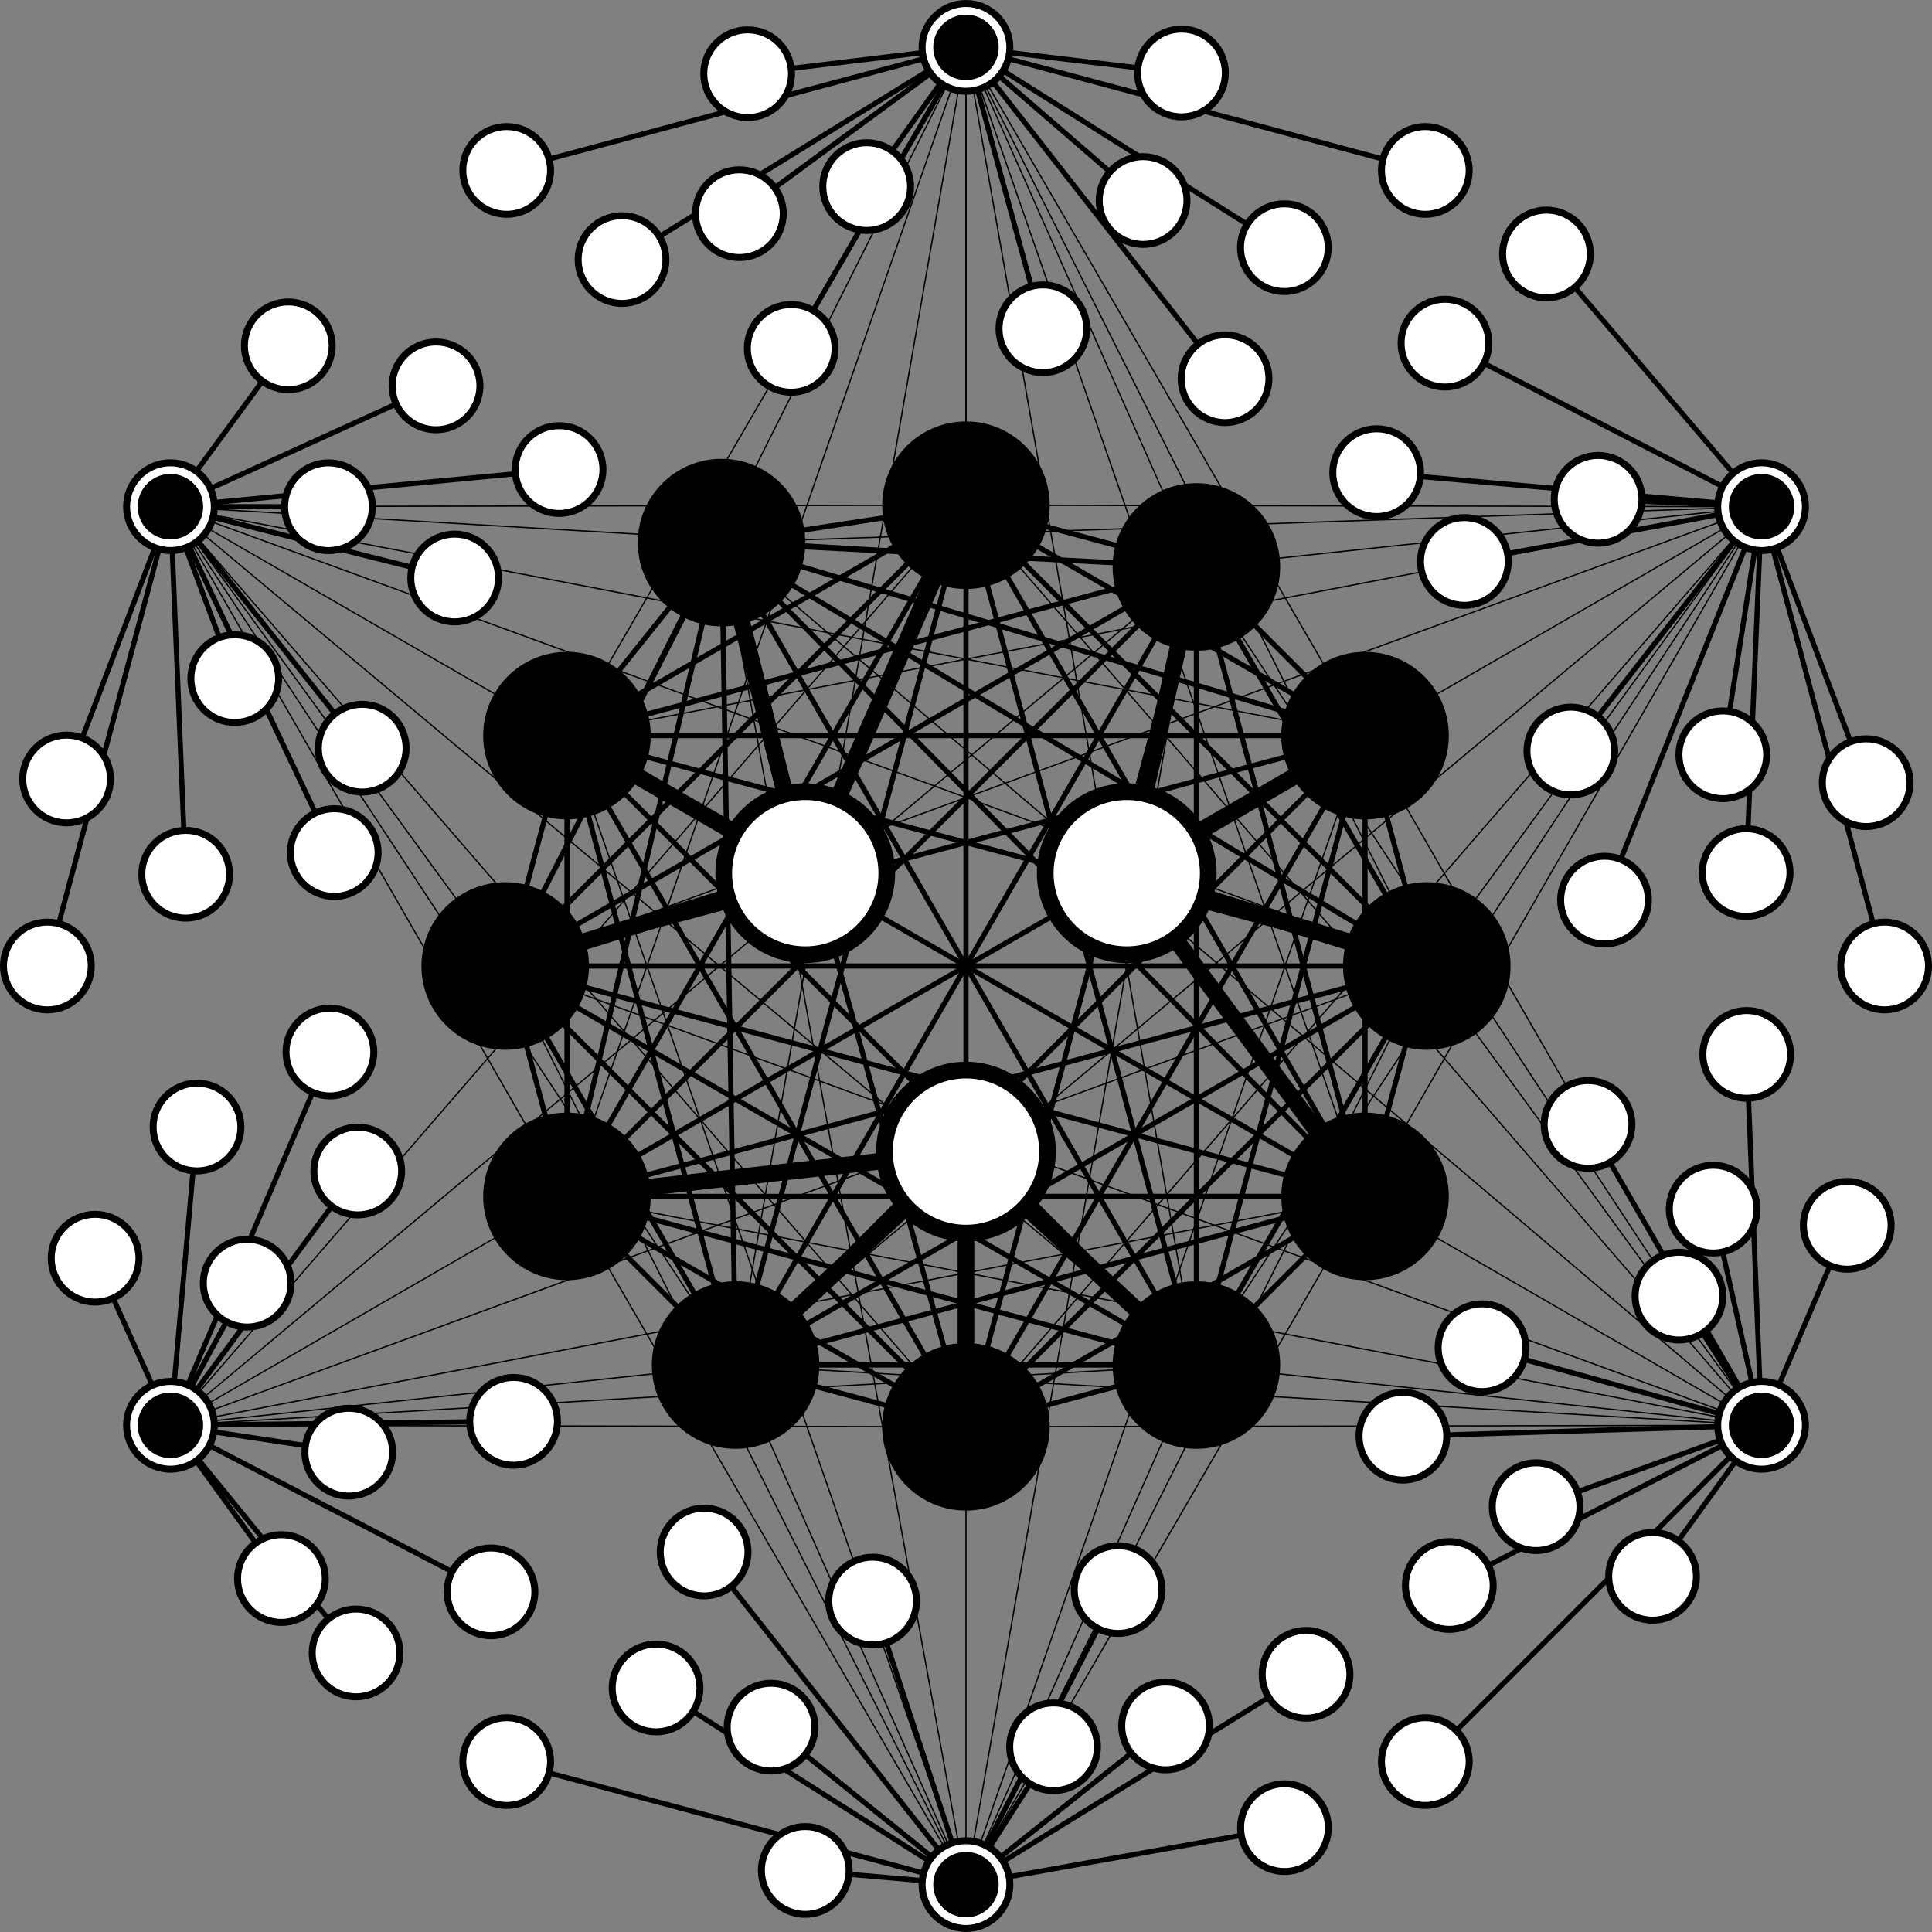 <?xml version="1.0" encoding="UTF-8" standalone="no"?>
<!-- Created with Inkscape (http://www.inkscape.org/) -->

<svg
   xmlns:dc="http://purl.org/dc/elements/1.1/"
   xmlns:cc="http://creativecommons.org/ns#"
   xmlns:rdf="http://www.w3.org/1999/02/22-rdf-syntax-ns#"
   xmlns:svg="http://www.w3.org/2000/svg"
   xmlns="http://www.w3.org/2000/svg"
   xmlns:xlink="http://www.w3.org/1999/xlink"
   xmlns:sodipodi="http://sodipodi.sourceforge.net/DTD/sodipodi-0.dtd"
   xmlns:inkscape="http://www.inkscape.org/namespaces/inkscape"
   width="150.435mm"
   height="150.435mm"
   viewBox="0 0 150.435 150.435"
   version="1.1"
   id="svg8"
   inkscape:version="0.92.5 (2060ec1f9f, 2020-04-08)"
   sodipodi:docname="logo.svg">
  <rect x="0" y="0" width="150.435" height="150.435" fill="#808080" stroke="none"/>
  <defs
     id="defs2" />
  <sodipodi:namedview
     id="base"
     pagecolor="#ffffff"
     bordercolor="#666666"
     borderopacity="1.0"
     inkscape:pageopacity="0.0"
     inkscape:pageshadow="2"
     inkscape:zoom="0.98994949"
     inkscape:cx="182.76206"
     inkscape:cy="291.29217"
     inkscape:document-units="mm"
     inkscape:current-layer="layer7"
     showgrid="false"
     showguides="false"
     inkscape:guide-bbox="true"
     inkscape:window-width="1920"
     inkscape:window-height="1043"
     inkscape:window-x="0"
     inkscape:window-y="0"
     inkscape:window-maximized="1"
     inkscape:snap-intersection-paths="true"
     inkscape:snap-object-midpoints="true"
     inkscape:snap-center="true"
     inkscape:snap-grids="false"
     inkscape:snap-smooth-nodes="false"
     inkscape:object-paths="true"
     inkscape:object-nodes="false"
     fit-margin-top="0"
     fit-margin-left="0"
     fit-margin-right="0"
     fit-margin-bottom="0"
     inkscape:snap-bbox="false"
     inkscape:bbox-nodes="true"
     inkscape:snap-global="true">
    <sodipodi:guide
       position="75.217,75.217"
       orientation="1,0"
       id="guide3713"
       inkscape:locked="false"
       inkscape:label=""
       inkscape:color="rgb(0,0,255)" />
    <sodipodi:guide
       position="75.217,75.217"
       orientation="-0.866,0.5"
       id="guide3715"
       inkscape:locked="false"
       inkscape:label=""
       inkscape:color="rgb(0,195,255)" />
    <sodipodi:guide
       position="75.217,75.217"
       orientation="-0.866,-0.5"
       id="guide3717"
       inkscape:locked="false"
       inkscape:label=""
       inkscape:color="rgb(0,195,255)" />
    <sodipodi:guide
       position="75.217,75.217"
       orientation="-0.5,0.866"
       id="guide3719"
       inkscape:locked="false"
       inkscape:label=""
       inkscape:color="rgb(0,0,255)" />
    <sodipodi:guide
       position="75.217,75.217"
       orientation="0.5,0.866"
       id="guide3721"
       inkscape:locked="false"
       inkscape:label=""
       inkscape:color="rgb(0,0,255)" />
    <sodipodi:guide
       position="75.217,75.217"
       orientation="0,1"
       id="guide3723"
       inkscape:locked="false"
       inkscape:label=""
       inkscape:color="rgb(0,195,255)" />
  </sodipodi:namedview>
  <g
     inkscape:groupmode="layer"
     id="layer4"
     inkscape:label="_guides"
     style="display:none"
     transform="translate(-56.696,-0.598)"
     sodipodi:insensitive="true">
    <circle
       id="circle4534"
       cx="131.914"
       cy="75.815"
       r="35.879"
       style="display:inline;fill:none;stroke:#000000;stroke-width:0.638;stroke-miterlimit:4;stroke-dasharray:none" />
    <circle
       style="display:inline;fill:none;stroke:#000000;stroke-width:0.193;stroke-miterlimit:4;stroke-dasharray:none"
       r="71.529"
       cy="75.815"
       cx="131.914"
       id="circle4532" />
    <circle
       id="circle4638"
       cx="131.914"
       cy="75.815"
       r="61.179"
       style="display:inline;fill:none;stroke:#000000;stroke-width:0.165;stroke-miterlimit:4;stroke-dasharray:none" />
    <circle
       style="display:inline;fill:none;stroke:#000000;stroke-width:0.135;stroke-miterlimit:4;stroke-dasharray:none"
       r="49.98"
       cy="75.815"
       cx="131.914"
       id="circle4640" />
  </g>
  <g
     inkscape:groupmode="layer"
     id="layer5"
     inkscape:label="auth.lines"
     transform="translate(-56.696,-0.598)"
     style="display:inline"
     sodipodi:insensitive="true">
    <path
       style="fill:none;stroke:#000000;stroke-width:1.3;stroke-linecap:butt;stroke-linejoin:miter;stroke-miterlimit:4;stroke-dasharray:none;stroke-opacity:1"
       d="M 131.911,111.694 V 90.268"
       id="path4825"
       inkscape:connector-curvature="0" />
    <path
       style="fill:none;stroke:#000000;stroke-width:1.3;stroke-linecap:butt;stroke-linejoin:miter;stroke-miterlimit:4;stroke-dasharray:none;stroke-opacity:1"
       d="M 149.853,106.888 131.911,90.268"
       id="path4827"
       inkscape:connector-curvature="0" />
    <path
       style="fill:none;stroke:#000000;stroke-width:1.3;stroke-linecap:butt;stroke-linejoin:miter;stroke-miterlimit:4;stroke-dasharray:none;stroke-opacity:1"
       d="M 113.974,106.888 131.911,90.268"
       id="path4829"
       inkscape:connector-curvature="0" />
    <path
       style="fill:none;stroke:#000000;stroke-width:1.3;stroke-linecap:butt;stroke-linejoin:miter;stroke-miterlimit:4;stroke-dasharray:none;stroke-opacity:1"
       d="M 162.986,93.755 144.43,68.589"
       id="path4831"
       inkscape:connector-curvature="0" />
    <path
       style="fill:none;stroke:#000000;stroke-width:1.3;stroke-linecap:butt;stroke-linejoin:miter;stroke-miterlimit:4;stroke-dasharray:none;stroke-opacity:1"
       d="M 167.793,75.815 144.43,68.589"
       id="path4833"
       inkscape:connector-curvature="0" />
    <path
       style="fill:none;stroke:#000000;stroke-width:1.3;stroke-linecap:butt;stroke-linejoin:miter;stroke-miterlimit:4;stroke-dasharray:none;stroke-opacity:1"
       d="M 162.986,57.876 144.43,68.589"
       id="path4835"
       inkscape:connector-curvature="0" />
    <path
       style="fill:none;stroke:#000000;stroke-width:1.3;stroke-linecap:butt;stroke-linejoin:miter;stroke-miterlimit:4;stroke-dasharray:none;stroke-opacity:1"
       d="m 144.43,68.589 5.424,-23.846"
       id="path4837"
       inkscape:connector-curvature="0" />
    <path
       style="fill:none;stroke:#000000;stroke-width:1.3;stroke-linecap:butt;stroke-linejoin:miter;stroke-miterlimit:4;stroke-dasharray:none;stroke-opacity:1"
       d="M 119.398,68.589 131.911,39.936"
       id="path4839"
       inkscape:connector-curvature="0" />
    <path
       style="fill:none;stroke:#000000;stroke-width:1.3;stroke-linecap:butt;stroke-linejoin:miter;stroke-miterlimit:4;stroke-dasharray:none;stroke-opacity:1"
       d="M 119.398,68.589 112.879,42.847"
       id="path4841"
       inkscape:connector-curvature="0" />
    <path
       style="fill:none;stroke:#000000;stroke-width:1.3;stroke-linecap:butt;stroke-linejoin:miter;stroke-miterlimit:4;stroke-dasharray:none;stroke-opacity:1"
       d="M 119.398,68.589 100.841,57.876"
       id="path4843"
       inkscape:connector-curvature="0" />
    <path
       style="fill:none;stroke:#000000;stroke-width:1.3;stroke-linecap:butt;stroke-linejoin:miter;stroke-miterlimit:4;stroke-dasharray:none;stroke-opacity:1"
       d="M 119.398,68.589 96.034,75.815"
       id="path4845"
       inkscape:connector-curvature="0" />
    <path
       style="fill:none;stroke:#000000;stroke-width:1.3;stroke-linecap:butt;stroke-linejoin:miter;stroke-miterlimit:4;stroke-dasharray:none;stroke-opacity:1"
       d="m 131.911,90.268 -31.07,3.487"
       id="path4847"
       inkscape:connector-curvature="0" />
  </g>
  <g
     inkscape:groupmode="layer"
     id="layer6"
     inkscape:label="services.lines"
     transform="translate(-56.696,-0.598)"
     style="display:inline"
     sodipodi:insensitive="true">
    <path
       style="fill:none;stroke:#000000;stroke-width:0.4;stroke-linecap:butt;stroke-linejoin:miter;stroke-miterlimit:4;stroke-dasharray:none;stroke-opacity:1"
       d="m 131.913,39.936 17.941,4.807"
       id="path5217"
       inkscape:connector-curvature="0" />
    <path
       style="fill:none;stroke:#000000;stroke-width:0.4;stroke-linecap:butt;stroke-linejoin:miter;stroke-miterlimit:4;stroke-dasharray:none;stroke-opacity:1"
       d="m 131.913,39.936 35.879,35.879"
       id="path5221"
       inkscape:connector-curvature="0" />
    <path
       style="fill:none;stroke:#000000;stroke-width:0.4;stroke-linecap:butt;stroke-linejoin:miter;stroke-miterlimit:4;stroke-dasharray:none;stroke-opacity:1"
       d="m 131.913,39.936 31.073,53.818"
       id="path5223"
       inkscape:connector-curvature="0" />
    <path
       style="fill:none;stroke:#000000;stroke-width:0.4;stroke-linecap:butt;stroke-linejoin:miter;stroke-miterlimit:4;stroke-dasharray:none;stroke-opacity:1"
       d="m 131.913,39.936 17.939,66.952"
       id="path5225"
       inkscape:connector-curvature="0" />
    <path
       style="fill:none;stroke:#000000;stroke-width:0.4;stroke-linecap:butt;stroke-linejoin:miter;stroke-miterlimit:4;stroke-dasharray:none;stroke-opacity:1"
       d="M 131.913,39.936 V 111.694"
       id="path5227"
       inkscape:connector-curvature="0" />
    <path
       style="fill:none;stroke:#000000;stroke-width:0.4;stroke-linecap:butt;stroke-linejoin:miter;stroke-miterlimit:4;stroke-dasharray:none;stroke-opacity:1"
       d="M 131.913,39.936 113.974,106.888"
       id="path5229"
       inkscape:connector-curvature="0" />
    <path
       style="fill:none;stroke:#000000;stroke-width:0.4;stroke-linecap:butt;stroke-linejoin:miter;stroke-miterlimit:4;stroke-dasharray:none;stroke-opacity:1"
       d="M 131.913,39.936 100.842,93.756"
       id="path5231"
       inkscape:connector-curvature="0" />
    <path
       style="fill:none;stroke:#000000;stroke-width:0.4;stroke-linecap:butt;stroke-linejoin:miter;stroke-miterlimit:4;stroke-dasharray:none;stroke-opacity:1"
       d="M 131.913,39.936 96.034,75.816"
       id="path5233"
       inkscape:connector-curvature="0" />
    <path
       style="fill:none;stroke:#000000;stroke-width:0.4;stroke-linecap:butt;stroke-linejoin:miter;stroke-miterlimit:4;stroke-dasharray:none;stroke-opacity:1"
       d="m 131.913,39.936 -31.072,17.94"
       id="path5235"
       inkscape:connector-curvature="0" />
    <path
       style="fill:none;stroke:#000000;stroke-width:0.4;stroke-linecap:butt;stroke-linejoin:miter;stroke-miterlimit:4;stroke-dasharray:none;stroke-opacity:1"
       d="m 131.913,39.936 -19.034,2.911"
       id="path5237"
       inkscape:connector-curvature="0" />
    <path
       style="fill:none;stroke:#000000;stroke-width:0.4;stroke-linecap:butt;stroke-linejoin:miter;stroke-miterlimit:4;stroke-dasharray:none;stroke-opacity:1"
       d="m 149.853,44.743 17.94,31.072"
       id="path5241"
       inkscape:connector-curvature="0" />
    <path
       style="fill:none;stroke:#000000;stroke-width:0.4;stroke-linecap:butt;stroke-linejoin:miter;stroke-miterlimit:4;stroke-dasharray:none;stroke-opacity:1"
       d="m 162.986,93.755 -13.133,-49.012 -10e-4,62.142"
       id="path5243"
       inkscape:connector-curvature="0" />
    <path
       style="fill:none;stroke:#000000;stroke-width:0.4;stroke-linecap:butt;stroke-linejoin:miter;stroke-miterlimit:4;stroke-dasharray:none;stroke-opacity:1"
       d="M 131.913,111.694 149.852,44.743 113.974,106.887"
       id="path5245"
       inkscape:connector-curvature="0" />
    <path
       style="fill:none;stroke:#000000;stroke-width:0.4;stroke-linecap:butt;stroke-linejoin:miter;stroke-miterlimit:4;stroke-dasharray:none;stroke-opacity:1"
       d="M 149.852,44.743 100.843,93.755"
       id="path5247"
       inkscape:connector-curvature="0" />
    <path
       style="fill:none;stroke:#000000;stroke-width:0.4;stroke-linecap:butt;stroke-linejoin:miter;stroke-miterlimit:4;stroke-dasharray:none;stroke-opacity:1"
       d="M 149.852,44.743 96.034,75.816"
       id="path5249"
       inkscape:connector-curvature="0" />
    <path
       style="fill:none;stroke:#000000;stroke-width:0.4;stroke-linecap:butt;stroke-linejoin:miter;stroke-miterlimit:4;stroke-dasharray:none;stroke-opacity:1"
       d="M 149.852,44.743 100.841,57.876"
       id="path5251"
       inkscape:connector-curvature="0" />
    <path
       style="fill:none;stroke:#000000;stroke-width:0.4;stroke-linecap:butt;stroke-linejoin:miter;stroke-miterlimit:4;stroke-dasharray:none;stroke-opacity:1"
       d="M 149.852,44.743 112.879,42.847"
       id="path5253"
       inkscape:connector-curvature="0" />
    <path
       style="fill:none;stroke:#000000;stroke-width:0.4;stroke-linecap:butt;stroke-linejoin:miter;stroke-miterlimit:4;stroke-dasharray:none;stroke-opacity:1"
       d="m 162.986,57.876 -0.001,35.876"
       id="path5359"
       inkscape:connector-curvature="0" />
    <path
       style="fill:none;stroke:#000000;stroke-width:0.4;stroke-linecap:butt;stroke-linejoin:miter;stroke-miterlimit:4;stroke-dasharray:none;stroke-opacity:1"
       d="M 162.986,57.876 100.843,93.755"
       id="path5367"
       inkscape:connector-curvature="0" />
    <path
       style="fill:none;stroke:#000000;stroke-width:0.4;stroke-linecap:butt;stroke-linejoin:miter;stroke-miterlimit:4;stroke-dasharray:none;stroke-opacity:1"
       d="m 131.913,39.936 31.073,17.94"
       id="path5219"
       inkscape:connector-curvature="0" />
    <path
       style="fill:none;stroke:#000000;stroke-width:0.4;stroke-linecap:butt;stroke-linejoin:miter;stroke-miterlimit:4;stroke-dasharray:none;stroke-opacity:1"
       d="m 149.853,44.743 13.133,13.132"
       id="path5239"
       inkscape:connector-curvature="0" />
    <path
       style="fill:none;stroke:#000000;stroke-width:0.4;stroke-linecap:butt;stroke-linejoin:miter;stroke-miterlimit:4;stroke-dasharray:none;stroke-opacity:1"
       d="m 162.986,57.876 4.807,17.94"
       id="path5357"
       inkscape:connector-curvature="0" />
    <path
       style="fill:none;stroke:#000000;stroke-width:0.4;stroke-linecap:butt;stroke-linejoin:miter;stroke-miterlimit:4;stroke-dasharray:none;stroke-opacity:1"
       d="M 162.986,57.876 149.853,106.888"
       id="path5361"
       inkscape:connector-curvature="0" />
    <path
       style="fill:none;stroke:#000000;stroke-width:0.4;stroke-linecap:butt;stroke-linejoin:miter;stroke-miterlimit:4;stroke-dasharray:none;stroke-opacity:1"
       d="M 162.986,57.876 131.913,111.694"
       id="path5363"
       inkscape:connector-curvature="0" />
    <path
       style="fill:none;stroke:#000000;stroke-width:0.4;stroke-linecap:butt;stroke-linejoin:miter;stroke-miterlimit:4;stroke-dasharray:none;stroke-opacity:1"
       d="M 162.986,57.876 113.974,106.887"
       id="path5365"
       inkscape:connector-curvature="0" />
    <path
       style="fill:none;stroke:#000000;stroke-width:0.4;stroke-linecap:butt;stroke-linejoin:miter;stroke-miterlimit:4;stroke-dasharray:none;stroke-opacity:1"
       d="M 162.986,57.876 96.034,75.816"
       id="path5369"
       inkscape:connector-curvature="0" />
    <path
       style="fill:none;stroke:#000000;stroke-width:0.4;stroke-linecap:butt;stroke-linejoin:miter;stroke-miterlimit:4;stroke-dasharray:none;stroke-opacity:1"
       d="m 162.986,57.876 -62.144,-1.9e-5"
       id="path5371"
       inkscape:connector-curvature="0" />
    <path
       style="fill:none;stroke:#000000;stroke-width:0.4;stroke-linecap:butt;stroke-linejoin:miter;stroke-miterlimit:4;stroke-dasharray:none;stroke-opacity:1"
       d="M 162.986,57.876 112.879,42.847"
       id="path5373"
       inkscape:connector-curvature="0" />
    <path
       style="fill:none;stroke:#000000;stroke-width:0.4;stroke-linecap:butt;stroke-linejoin:miter;stroke-miterlimit:4;stroke-dasharray:none;stroke-opacity:1"
       d="m 167.793,75.815 -4.808,17.936"
       id="path5415"
       inkscape:connector-curvature="0" />
    <path
       style="fill:none;stroke:#000000;stroke-width:0.4;stroke-linecap:butt;stroke-linejoin:miter;stroke-miterlimit:4;stroke-dasharray:none;stroke-opacity:1"
       d="M 167.793,75.815 149.852,106.885"
       id="path5417"
       inkscape:connector-curvature="0" />
    <path
       style="fill:none;stroke:#000000;stroke-width:0.4;stroke-linecap:butt;stroke-linejoin:miter;stroke-miterlimit:4;stroke-dasharray:none;stroke-opacity:1"
       d="M 131.913,111.694 167.793,75.815 113.974,106.887"
       id="path5419"
       inkscape:connector-curvature="0" />
    <path
       style="fill:none;stroke:#000000;stroke-width:0.4;stroke-linecap:butt;stroke-linejoin:miter;stroke-miterlimit:4;stroke-dasharray:none;stroke-opacity:1"
       d="M 167.793,75.815 100.843,93.755"
       id="path5421"
       inkscape:connector-curvature="0" />
    <path
       style="fill:none;stroke:#000000;stroke-width:0.4;stroke-linecap:butt;stroke-linejoin:miter;stroke-miterlimit:4;stroke-dasharray:none;stroke-opacity:1"
       d="m 167.793,75.815 -71.758,2.64e-4"
       id="path5423"
       inkscape:connector-curvature="0" />
    <path
       style="fill:none;stroke:#000000;stroke-width:0.4;stroke-linecap:butt;stroke-linejoin:miter;stroke-miterlimit:4;stroke-dasharray:none;stroke-opacity:1"
       d="M 167.793,75.815 100.841,57.876"
       id="path5425"
       inkscape:connector-curvature="0" />
    <path
       style="fill:none;stroke:#000000;stroke-width:0.4;stroke-linecap:butt;stroke-linejoin:miter;stroke-miterlimit:4;stroke-dasharray:none;stroke-opacity:1"
       d="M 167.793,75.815 112.879,42.847"
       id="path5427"
       inkscape:connector-curvature="0" />
    <path
       style="fill:none;stroke:#000000;stroke-width:0.4;stroke-linecap:butt;stroke-linejoin:miter;stroke-miterlimit:4;stroke-dasharray:none;stroke-opacity:1"
       d="M 149.852,106.885 162.985,93.751 131.913,111.694"
       id="path5429"
       inkscape:connector-curvature="0" />
    <path
       style="fill:none;stroke:#000000;stroke-width:0.4;stroke-linecap:butt;stroke-linejoin:miter;stroke-miterlimit:4;stroke-dasharray:none;stroke-opacity:1"
       d="M 162.985,93.751 113.974,106.887"
       id="path5431"
       inkscape:connector-curvature="0" />
    <path
       style="fill:none;stroke:#000000;stroke-width:0.4;stroke-linecap:butt;stroke-linejoin:miter;stroke-miterlimit:4;stroke-dasharray:none;stroke-opacity:1"
       d="m 162.985,93.751 -62.142,0.003"
       id="path5433"
       inkscape:connector-curvature="0" />
    <path
       style="fill:none;stroke:#000000;stroke-width:0.4;stroke-linecap:butt;stroke-linejoin:miter;stroke-miterlimit:4;stroke-dasharray:none;stroke-opacity:1"
       d="M 162.985,93.751 96.034,75.816"
       id="path5435"
       inkscape:connector-curvature="0" />
    <path
       style="fill:none;stroke:#000000;stroke-width:0.4;stroke-linecap:butt;stroke-linejoin:miter;stroke-miterlimit:4;stroke-dasharray:none;stroke-opacity:1"
       d="M 162.985,93.751 100.841,57.876"
       id="path5437"
       inkscape:connector-curvature="0" />
    <path
       style="fill:none;stroke:#000000;stroke-width:0.4;stroke-linecap:butt;stroke-linejoin:miter;stroke-miterlimit:4;stroke-dasharray:none;stroke-opacity:1"
       d="M 162.985,93.751 112.879,42.847"
       id="path5439"
       inkscape:connector-curvature="0" />
    <path
       style="fill:none;stroke:#000000;stroke-width:0.4;stroke-linecap:butt;stroke-linejoin:miter;stroke-miterlimit:4;stroke-dasharray:none;stroke-opacity:1"
       d="m 149.852,106.885 -17.939,4.809"
       id="path5441"
       inkscape:connector-curvature="0" />
    <path
       style="fill:none;stroke:#000000;stroke-width:0.4;stroke-linecap:butt;stroke-linejoin:miter;stroke-miterlimit:4;stroke-dasharray:none;stroke-opacity:1"
       d="m 149.852,106.885 -35.877,0.002"
       id="path5443"
       inkscape:connector-curvature="0" />
    <path
       style="fill:none;stroke:#000000;stroke-width:0.4;stroke-linecap:butt;stroke-linejoin:miter;stroke-miterlimit:4;stroke-dasharray:none;stroke-opacity:1"
       d="M 149.852,106.885 100.843,93.755"
       id="path5445"
       inkscape:connector-curvature="0" />
    <path
       style="fill:none;stroke:#000000;stroke-width:0.4;stroke-linecap:butt;stroke-linejoin:miter;stroke-miterlimit:4;stroke-dasharray:none;stroke-opacity:1"
       d="M 149.852,106.885 96.034,75.816"
       id="path5447"
       inkscape:connector-curvature="0" />
    <path
       style="fill:none;stroke:#000000;stroke-width:0.4;stroke-linecap:butt;stroke-linejoin:miter;stroke-miterlimit:4;stroke-dasharray:none;stroke-opacity:1"
       d="M 149.852,106.885 100.841,57.876"
       id="path5449"
       inkscape:connector-curvature="0" />
    <path
       style="fill:none;stroke:#000000;stroke-width:0.4;stroke-linecap:butt;stroke-linejoin:miter;stroke-miterlimit:4;stroke-dasharray:none;stroke-opacity:1"
       d="M 149.852,106.885 112.879,42.847"
       id="path5451"
       inkscape:connector-curvature="0" />
    <path
       style="fill:none;stroke:#000000;stroke-width:0.4;stroke-linecap:butt;stroke-linejoin:miter;stroke-miterlimit:4;stroke-dasharray:none;stroke-opacity:1"
       d="m 113.974,106.887 17.939,4.808 -31.071,-17.94"
       id="path5453"
       inkscape:connector-curvature="0" />
    <path
       style="fill:none;stroke:#000000;stroke-width:0.4;stroke-linecap:butt;stroke-linejoin:miter;stroke-miterlimit:4;stroke-dasharray:none;stroke-opacity:1"
       d="M 131.913,111.694 96.034,75.816"
       id="path5455"
       inkscape:connector-curvature="0" />
    <path
       style="fill:none;stroke:#000000;stroke-width:0.4;stroke-linecap:butt;stroke-linejoin:miter;stroke-miterlimit:4;stroke-dasharray:none;stroke-opacity:1"
       d="M 100.841,57.876 131.913,111.694 112.879,42.847"
       id="path5457"
       inkscape:connector-curvature="0" />
    <path
       style="fill:none;stroke:#000000;stroke-width:0.4;stroke-linecap:butt;stroke-linejoin:miter;stroke-miterlimit:4;stroke-dasharray:none;stroke-opacity:1"
       d="M 113.974,106.887 100.843,93.755"
       id="path5459"
       inkscape:connector-curvature="0" />
    <path
       style="fill:none;stroke:#000000;stroke-width:0.4;stroke-linecap:butt;stroke-linejoin:miter;stroke-miterlimit:4;stroke-dasharray:none;stroke-opacity:1"
       d="M 96.034,75.816 113.974,106.887 100.841,57.876"
       id="path5461"
       inkscape:connector-curvature="0" />
    <path
       style="fill:none;stroke:#000000;stroke-width:0.4;stroke-linecap:butt;stroke-linejoin:miter;stroke-miterlimit:4;stroke-dasharray:none;stroke-opacity:1"
       d="M 113.974,106.887 112.879,42.847"
       id="path5463"
       inkscape:connector-curvature="0" />
    <path
       style="fill:none;stroke:#000000;stroke-width:0.4;stroke-linecap:butt;stroke-linejoin:miter;stroke-miterlimit:4;stroke-dasharray:none;stroke-opacity:1"
       d="M 100.843,93.755 96.034,75.816"
       id="path5465"
       inkscape:connector-curvature="0" />
    <path
       style="fill:none;stroke:#000000;stroke-width:0.4;stroke-linecap:butt;stroke-linejoin:miter;stroke-miterlimit:4;stroke-dasharray:none;stroke-opacity:1"
       d="m 100.843,93.755 -0.001,-35.879"
       id="path5467"
       inkscape:connector-curvature="0" />
    <path
       style="fill:none;stroke:#000000;stroke-width:0.4;stroke-linecap:butt;stroke-linejoin:miter;stroke-miterlimit:4;stroke-dasharray:none;stroke-opacity:1"
       d="M 100.843,93.755 112.879,42.847"
       id="path5469"
       inkscape:connector-curvature="0" />
    <path
       style="fill:none;stroke:#000000;stroke-width:0.4;stroke-linecap:butt;stroke-linejoin:miter;stroke-miterlimit:4;stroke-dasharray:none;stroke-opacity:1"
       d="M 100.841,57.876 96.034,75.816 112.879,42.847"
       id="path5471"
       inkscape:connector-curvature="0" />
    <path
       style="fill:none;stroke:#000000;stroke-width:0.4;stroke-linecap:butt;stroke-linejoin:miter;stroke-miterlimit:4;stroke-dasharray:none;stroke-opacity:1"
       d="M 100.841,57.876 112.879,42.847"
       id="path5473"
       inkscape:connector-curvature="0" />
  </g>
  <g
     inkscape:groupmode="layer"
     id="layer8"
     inkscape:label="services.lines 2"
     style="display:inline"
     sodipodi:insensitive="true">
    <path
       transform="translate(-56.696,-0.598)"
       style="display:inline;fill:#ffffff;stroke:#000000;stroke-width:0.1;stroke-miterlimit:4;stroke-dasharray:none;stroke-opacity:1"
       d="M 131.911,4.286 167.793,75.815"
       id="path5553"
       inkscape:connector-curvature="0" />
    <path
       transform="translate(-56.696,-0.598)"
       style="display:inline;fill:#ffffff;stroke:#000000;stroke-width:0.1;stroke-miterlimit:4;stroke-dasharray:none;stroke-opacity:1"
       d="M 131.911,4.286 162.985,93.751"
       id="path5555"
       inkscape:connector-curvature="0" />
    <path
       transform="translate(-56.696,-0.598)"
       style="display:inline;fill:#ffffff;stroke:#000000;stroke-width:0.1;stroke-miterlimit:4;stroke-dasharray:none;stroke-opacity:1"
       d="M 131.911,4.286 149.852,106.885"
       id="path5559"
       inkscape:connector-curvature="0" />
    <path
       transform="translate(-56.696,-0.598)"
       style="display:inline;fill:#ffffff;stroke:#000000;stroke-width:0.1;stroke-miterlimit:4;stroke-dasharray:none;stroke-opacity:1"
       d="m 131.911,4.286 0.002,107.408"
       id="path5561"
       inkscape:connector-curvature="0" />
    <path
       transform="translate(-56.696,-0.598)"
       style="display:inline;fill:#ffffff;stroke:#000000;stroke-width:0.1;stroke-miterlimit:4;stroke-dasharray:none;stroke-opacity:1"
       d="M 113.974,106.887 131.911,4.286"
       id="path5563"
       inkscape:connector-curvature="0" />
    <path
       transform="translate(-56.696,-0.598)"
       style="display:inline;fill:#ffffff;stroke:#000000;stroke-width:0.1;stroke-miterlimit:4;stroke-dasharray:none;stroke-opacity:1"
       d="M 100.843,93.755 131.911,4.286"
       id="path5565"
       inkscape:connector-curvature="0" />
    <path
       transform="translate(-56.696,-0.598)"
       style="display:inline;fill:#ffffff;stroke:#000000;stroke-width:0.1;stroke-miterlimit:4;stroke-dasharray:none;stroke-opacity:1"
       d="M 100.841,57.876 131.911,4.286"
       id="path5569"
       inkscape:connector-curvature="0" />
    <path
       transform="translate(-56.696,-0.598)"
       style="display:inline;fill:none;stroke:#000000;stroke-width:0.1;stroke-linecap:butt;stroke-linejoin:miter;stroke-miterlimit:4;stroke-dasharray:none;stroke-opacity:1"
       d="m 131.911,4.286 0.002,35.65"
       id="path5543"
       inkscape:connector-curvature="0" />
    <path
       style="fill:#ffffff;stroke:#000000;stroke-width:0.1;stroke-miterlimit:4;stroke-dasharray:none;stroke-opacity:1"
       d="M 39.338,75.217 75.215,3.688"
       id="path5590"
       inkscape:connector-curvature="0" />
    <path
       style="fill:#ffffff;stroke:#000000;stroke-width:0.1;stroke-miterlimit:4;stroke-dasharray:none;stroke-opacity:1"
       d="M 106.29,57.278 75.215,3.688"
       id="path5592"
       inkscape:connector-curvature="0" />
    <path
       style="fill:#ffffff;stroke:#000000;stroke-width:0.1;stroke-miterlimit:4;stroke-dasharray:none;stroke-opacity:1"
       d="M 137.164,39.453 75.215,39.338"
       id="path5594"
       inkscape:connector-curvature="0" />
    <path
       style="fill:#ffffff;stroke:#000000;stroke-width:0.1;stroke-miterlimit:4;stroke-dasharray:none;stroke-opacity:1"
       d="M 93.157,44.145 137.164,39.453"
       id="path5596"
       inkscape:connector-curvature="0" />
    <path
       style="fill:#ffffff;stroke:#000000;stroke-width:0.1;stroke-miterlimit:4;stroke-dasharray:none;stroke-opacity:1"
       d="M 44.147,93.156 137.164,39.453"
       id="path5598"
       inkscape:connector-curvature="0" />
    <path
       style="fill:#ffffff;stroke:#000000;stroke-width:0.1;stroke-miterlimit:4;stroke-dasharray:none;stroke-opacity:1"
       d="M 111.096,75.217 137.164,39.453"
       id="path5600"
       inkscape:connector-curvature="0" />
    <path
       style="fill:#ffffff;stroke:#000000;stroke-width:0.1;stroke-miterlimit:4;stroke-dasharray:none;stroke-opacity:1"
       d="m 106.29,93.157 30.874,-53.704"
       id="path5602"
       inkscape:connector-curvature="0" />
    <path
       style="fill:#ffffff;stroke:#000000;stroke-width:0.1;stroke-miterlimit:4;stroke-dasharray:none;stroke-opacity:1"
       d="M 93.157,106.29 137.164,39.453"
       id="path5604"
       inkscape:connector-curvature="0" />
    <path
       style="fill:#ffffff;stroke:#000000;stroke-width:0.1;stroke-miterlimit:4;stroke-dasharray:none;stroke-opacity:1"
       d="M 75.215,111.096 137.164,39.453"
       id="path5606"
       inkscape:connector-curvature="0" />
    <path
       style="fill:#ffffff;stroke:#000000;stroke-width:0.1;stroke-miterlimit:4;stroke-dasharray:none;stroke-opacity:1"
       d="M 57.278,106.29 137.164,39.453"
       id="path5608"
       inkscape:connector-curvature="0" />
    <path
       style="fill:#ffffff;stroke:#000000;stroke-width:0.1;stroke-miterlimit:4;stroke-dasharray:none;stroke-opacity:1"
       d="M 39.338,75.217 137.164,39.453"
       id="path5610"
       inkscape:connector-curvature="0" />
    <path
       style="fill:#ffffff;stroke:#000000;stroke-width:0.1;stroke-miterlimit:4;stroke-dasharray:none;stroke-opacity:1"
       d="M 44.145,57.278 137.164,39.453"
       id="path5612"
       inkscape:connector-curvature="0" />
    <path
       style="fill:#ffffff;stroke:#000000;stroke-width:0.1;stroke-miterlimit:4;stroke-dasharray:none;stroke-opacity:1"
       d="M 56.183,42.249 137.164,39.453"
       id="path5614"
       inkscape:connector-curvature="0" />
    <path
       style="fill:#ffffff;stroke:#000000;stroke-width:0.1;stroke-miterlimit:4;stroke-dasharray:none;stroke-opacity:1"
       d="M 93.157,44.145 75.215,3.688"
       id="path5616"
       inkscape:connector-curvature="0" />
    <path
       style="fill:#ffffff;stroke:#000000;stroke-width:0.1;stroke-miterlimit:4;stroke-dasharray:none;stroke-opacity:1"
       d="M 75.217,39.338 137.164,110.982"
       id="path5618"
       inkscape:connector-curvature="0" />
    <path
       style="fill:#ffffff;stroke:#000000;stroke-width:0.1;stroke-miterlimit:4;stroke-dasharray:none;stroke-opacity:1"
       d="m 93.157,44.145 44.007,66.837"
       id="path5620"
       inkscape:connector-curvature="0" />
    <path
       style="fill:#ffffff;stroke:#000000;stroke-width:0.1;stroke-miterlimit:4;stroke-dasharray:none;stroke-opacity:1"
       d="m 106.29,57.278 30.874,53.704"
       id="path5622"
       inkscape:connector-curvature="0" />
    <path
       style="fill:#ffffff;stroke:#000000;stroke-width:0.1;stroke-miterlimit:4;stroke-dasharray:none;stroke-opacity:1"
       d="m 111.096,75.217 26.067,35.765"
       id="path5624"
       inkscape:connector-curvature="0" />
    <path
       style="fill:#ffffff;stroke:#000000;stroke-width:0.1;stroke-miterlimit:4;stroke-dasharray:none;stroke-opacity:1"
       d="m 93.157,106.29 44.007,4.692"
       id="path5626"
       inkscape:connector-curvature="0" />
    <path
       style="fill:#ffffff;stroke:#000000;stroke-width:0.1;stroke-miterlimit:4;stroke-dasharray:none;stroke-opacity:1"
       d="m 75.217,111.094 61.946,-0.112"
       id="path5628"
       inkscape:connector-curvature="0" />
    <path
       style="fill:#ffffff;stroke:#000000;stroke-width:0.1;stroke-miterlimit:4;stroke-dasharray:none;stroke-opacity:1"
       d="m 57.278,106.29 79.886,4.692"
       id="path5630"
       inkscape:connector-curvature="0" />
    <path
       style="fill:#ffffff;stroke:#000000;stroke-width:0.1;stroke-miterlimit:4;stroke-dasharray:none;stroke-opacity:1"
       d="M 44.147,93.156 137.163,110.982"
       id="path5632"
       inkscape:connector-curvature="0" />
    <path
       style="fill:#ffffff;stroke:#000000;stroke-width:0.1;stroke-miterlimit:4;stroke-dasharray:none;stroke-opacity:1"
       d="M 39.338,75.217 137.163,110.982"
       id="path5634"
       inkscape:connector-curvature="0" />
    <path
       style="fill:#ffffff;stroke:#000000;stroke-width:0.1;stroke-miterlimit:4;stroke-dasharray:none;stroke-opacity:1"
       d="M 44.145,57.278 137.163,110.982"
       id="path5636"
       inkscape:connector-curvature="0" />
    <path
       style="fill:#ffffff;stroke:#000000;stroke-width:0.1;stroke-miterlimit:4;stroke-dasharray:none;stroke-opacity:1"
       d="M 56.183,42.249 137.163,110.982"
       id="path5638"
       inkscape:connector-curvature="0" />
    <path
       style="fill:#ffffff;stroke:#000000;stroke-width:0.1;stroke-miterlimit:4;stroke-dasharray:none;stroke-opacity:1"
       d="m 75.217,39.338 -0.002,107.408"
       id="path5640"
       inkscape:connector-curvature="0" />
    <path
       style="fill:#ffffff;stroke:#000000;stroke-width:0.1;stroke-miterlimit:4;stroke-dasharray:none;stroke-opacity:1"
       d="M 93.157,44.145 75.215,146.747"
       id="path5642"
       inkscape:connector-curvature="0" />
    <path
       style="fill:#ffffff;stroke:#000000;stroke-width:0.1;stroke-miterlimit:4;stroke-dasharray:none;stroke-opacity:1"
       d="M 106.29,57.278 75.217,146.735"
       id="path5644"
       inkscape:connector-curvature="0" />
    <path
       style="fill:#ffffff;stroke:#000000;stroke-width:0.1;stroke-miterlimit:4;stroke-dasharray:none;stroke-opacity:1"
       d="M 111.097,75.218 75.217,146.735"
       id="path5646"
       inkscape:connector-curvature="0" />
    <path
       style="fill:#ffffff;stroke:#000000;stroke-width:0.1;stroke-miterlimit:4;stroke-dasharray:none;stroke-opacity:1"
       d="M 106.29,93.157 75.217,146.735"
       id="path5648"
       inkscape:connector-curvature="0" />
    <path
       style="fill:#ffffff;stroke:#000000;stroke-width:0.1;stroke-miterlimit:4;stroke-dasharray:none;stroke-opacity:1"
       d="m 93.157,106.29 -17.94,40.446"
       id="path5650"
       inkscape:connector-curvature="0" />
    <path
       style="fill:#ffffff;stroke:#000000;stroke-width:0.1;stroke-miterlimit:4;stroke-dasharray:none;stroke-opacity:1"
       d="m 57.278,106.29 17.939,40.445"
       id="path5652"
       inkscape:connector-curvature="0" />
    <path
       style="fill:#ffffff;stroke:#000000;stroke-width:0.1;stroke-miterlimit:4;stroke-dasharray:none;stroke-opacity:1"
       d="M 44.147,93.156 75.217,146.735"
       id="path5654"
       inkscape:connector-curvature="0" />
    <path
       style="fill:#ffffff;stroke:#000000;stroke-width:0.1;stroke-miterlimit:4;stroke-dasharray:none;stroke-opacity:1"
       d="M 39.338,75.217 75.217,146.735"
       id="path5656"
       inkscape:connector-curvature="0" />
    <path
       style="fill:#ffffff;stroke:#000000;stroke-width:0.1;stroke-miterlimit:4;stroke-dasharray:none;stroke-opacity:1"
       d="M 44.145,57.278 75.217,146.735"
       id="path5658"
       inkscape:connector-curvature="0" />
    <path
       style="fill:#ffffff;stroke:#000000;stroke-width:0.1;stroke-miterlimit:4;stroke-dasharray:none;stroke-opacity:1"
       d="M 56.183,42.249 75.217,146.735"
       id="path5660"
       inkscape:connector-curvature="0" />
    <path
       style="fill:#ffffff;stroke:#000000;stroke-width:0.1;stroke-miterlimit:4;stroke-dasharray:none;stroke-opacity:1"
       d="M 75.217,39.338 13.271,110.982"
       id="path5662"
       inkscape:connector-curvature="0" />
    <path
       style="fill:#ffffff;stroke:#000000;stroke-width:0.1;stroke-miterlimit:4;stroke-dasharray:none;stroke-opacity:1"
       d="M 93.157,44.145 13.271,110.982"
       id="path5664"
       inkscape:connector-curvature="0" />
    <path
       style="fill:#ffffff;stroke:#000000;stroke-width:0.1;stroke-miterlimit:4;stroke-dasharray:none;stroke-opacity:1"
       d="M 106.29,57.278 13.271,110.982"
       id="path5666"
       inkscape:connector-curvature="0" />
    <path
       style="fill:#ffffff;stroke:#000000;stroke-width:0.1;stroke-miterlimit:4;stroke-dasharray:none;stroke-opacity:1"
       d="M 111.096,75.217 13.271,110.982"
       id="path5668"
       inkscape:connector-curvature="0" />
    <path
       style="fill:#ffffff;stroke:#000000;stroke-width:0.1;stroke-miterlimit:4;stroke-dasharray:none;stroke-opacity:1"
       d="M 106.29,93.157 13.271,110.982"
       id="path5670"
       inkscape:connector-curvature="0" />
    <path
       style="fill:#ffffff;stroke:#000000;stroke-width:0.1;stroke-miterlimit:4;stroke-dasharray:none;stroke-opacity:1"
       d="m 93.157,106.29 -79.886,4.692"
       id="path5672"
       inkscape:connector-curvature="0" />
    <path
       style="fill:#ffffff;stroke:#000000;stroke-width:0.1;stroke-miterlimit:4;stroke-dasharray:none;stroke-opacity:1"
       d="M 75.217,111.094 13.271,110.982"
       id="path5674"
       inkscape:connector-curvature="0" />
    <path
       style="fill:#ffffff;stroke:#000000;stroke-width:0.1;stroke-miterlimit:4;stroke-dasharray:none;stroke-opacity:1"
       d="m 57.278,106.29 -44.007,4.692"
       id="path5676"
       inkscape:connector-curvature="0" />
    <path
       style="fill:#ffffff;stroke:#000000;stroke-width:0.1;stroke-miterlimit:4;stroke-dasharray:none;stroke-opacity:1"
       d="m 75.217,39.338 -61.946,0.114"
       id="path5678"
       inkscape:connector-curvature="0" />
    <path
       style="fill:#ffffff;stroke:#000000;stroke-width:0.1;stroke-miterlimit:4;stroke-dasharray:none;stroke-opacity:1"
       d="M 93.157,44.145 13.271,39.453"
       id="path5680"
       inkscape:connector-curvature="0" />
    <path
       style="fill:#ffffff;stroke:#000000;stroke-width:0.1;stroke-miterlimit:4;stroke-dasharray:none;stroke-opacity:1"
       d="M 106.29,57.278 13.271,39.453"
       id="path5682"
       inkscape:connector-curvature="0" />
    <path
       style="fill:#ffffff;stroke:#000000;stroke-width:0.1;stroke-miterlimit:4;stroke-dasharray:none;stroke-opacity:1"
       d="M 111.096,75.217 13.271,39.453"
       id="path5684"
       inkscape:connector-curvature="0" />
    <path
       style="fill:#ffffff;stroke:#000000;stroke-width:0.1;stroke-miterlimit:4;stroke-dasharray:none;stroke-opacity:1"
       d="M 106.29,93.157 13.271,39.453"
       id="path5686"
       inkscape:connector-curvature="0" />
    <path
       style="fill:#ffffff;stroke:#000000;stroke-width:0.1;stroke-miterlimit:4;stroke-dasharray:none;stroke-opacity:1"
       d="M 93.157,106.29 13.271,39.453"
       id="path5688"
       inkscape:connector-curvature="0" />
    <path
       style="fill:#ffffff;stroke:#000000;stroke-width:0.1;stroke-miterlimit:4;stroke-dasharray:none;stroke-opacity:1"
       d="M 75.217,111.094 13.271,39.453"
       id="path5690"
       inkscape:connector-curvature="0" />
    <path
       style="fill:#ffffff;stroke:#000000;stroke-width:0.1;stroke-miterlimit:4;stroke-dasharray:none;stroke-opacity:1"
       d="M 57.278,106.29 13.271,39.453"
       id="path5692"
       inkscape:connector-curvature="0" />
    <path
       style="fill:#ffffff;stroke:#000000;stroke-width:0.1;stroke-miterlimit:4;stroke-dasharray:none;stroke-opacity:1"
       d="M 44.147,93.156 13.271,39.453"
       id="path5694"
       inkscape:connector-curvature="0" />
    <path
       style="fill:#ffffff;stroke:#000000;stroke-width:0.1;stroke-miterlimit:4;stroke-dasharray:none;stroke-opacity:1"
       d="M 39.338,75.217 13.271,39.453"
       id="path5696"
       inkscape:connector-curvature="0" />
  </g>
  <g
     inkscape:groupmode="layer"
     id="layer7"
     inkscape:label="client-lines"
     style="display:inline">
    <path
       style="fill:#ffffff;stroke:#000000;stroke-width:0.4;stroke-miterlimit:4;stroke-dasharray:none;stroke-opacity:1"
       d="M 75.215,3.688 58.215,5.738"
       id="path5712"
       inkscape:connector-curvature="0" />
    <path
       style="fill:#ffffff;stroke:#000000;stroke-width:0.4;stroke-miterlimit:4;stroke-dasharray:none;stroke-opacity:1"
       d="M 75.215,3.688 91.995,5.684"
       id="path5714"
       inkscape:connector-curvature="0" />
    <path
       style="fill:#ffffff;stroke:#000000;stroke-width:0.4;stroke-miterlimit:4;stroke-dasharray:none;stroke-opacity:1"
       d="M 75.215,3.688 89.007,15.613"
       id="path5716"
       inkscape:connector-curvature="0" />
    <path
       style="fill:#ffffff;stroke:#000000;stroke-width:0.4;stroke-miterlimit:4;stroke-dasharray:none;stroke-opacity:1"
       d="M 75.215,3.688 81.203,25.597"
       id="path5718"
       inkscape:connector-curvature="0" />
    <path
       style="fill:#ffffff;stroke:#000000;stroke-width:0.4;stroke-miterlimit:4;stroke-dasharray:none;stroke-opacity:1"
       d="M 75.215,3.688 67.484,14.529"
       id="path5720"
       inkscape:connector-curvature="0" />
    <path
       style="fill:#ffffff;stroke:#000000;stroke-width:0.4;stroke-miterlimit:4;stroke-dasharray:none;stroke-opacity:1"
       d="M 75.215,3.688 57.571,16.639"
       id="path5722"
       inkscape:connector-curvature="0" />
    <path
       style="fill:#ffffff;stroke:#000000;stroke-width:0.4;stroke-miterlimit:4;stroke-dasharray:none;stroke-opacity:1"
       d="M 75.215,3.688 61.605,27.127"
       id="path5724"
       inkscape:connector-curvature="0" />
    <path
       style="fill:#ffffff;stroke:#000000;stroke-width:0.4;stroke-miterlimit:4;stroke-dasharray:none;stroke-opacity:1"
       d="M 75.215,3.688 48.435,20.213"
       id="path5726"
       inkscape:connector-curvature="0" />
    <path
       style="fill:#ffffff;stroke:#000000;stroke-width:0.4;stroke-miterlimit:4;stroke-dasharray:none;stroke-opacity:1"
       d="M 75.215,3.688 39.453,13.271"
       id="path5728"
       inkscape:connector-curvature="0" />
    <path
       style="fill:#ffffff;stroke:#000000;stroke-width:0.4;stroke-miterlimit:4;stroke-dasharray:none;stroke-opacity:1"
       d="M 75.215,3.688 110.982,13.271"
       id="path5730"
       inkscape:connector-curvature="0" />
    <path
       style="fill:#ffffff;stroke:#000000;stroke-width:0.4;stroke-miterlimit:4;stroke-dasharray:none;stroke-opacity:1"
       d="M 75.215,3.688 100.007,19.286"
       id="path5732"
       inkscape:connector-curvature="0" />
    <path
       style="fill:#ffffff;stroke:#000000;stroke-width:0.4;stroke-miterlimit:4;stroke-dasharray:none;stroke-opacity:1"
       d="M 75.215,3.688 95.388,29.489"
       id="path5734"
       inkscape:connector-curvature="0" />
    <path
       style="fill:#ffffff;stroke:#000000;stroke-width:0.4;stroke-miterlimit:4;stroke-dasharray:none;stroke-opacity:1"
       d="m 120.415,19.777 16.749,19.676"
       id="path5736"
       inkscape:connector-curvature="0" />
    <path
       style="fill:#ffffff;stroke:#000000;stroke-width:0.4;stroke-miterlimit:4;stroke-dasharray:none;stroke-opacity:1"
       d="m 112.512,26.721 24.651,12.732"
       id="path5738"
       inkscape:connector-curvature="0" />
    <path
       style="fill:#ffffff;stroke:#000000;stroke-width:0.4;stroke-miterlimit:4;stroke-dasharray:none;stroke-opacity:1"
       d="m 107.192,36.804 29.971,2.649"
       id="path5740"
       inkscape:connector-curvature="0" />
    <path
       style="fill:#ffffff;stroke:#000000;stroke-width:0.4;stroke-miterlimit:4;stroke-dasharray:none;stroke-opacity:1"
       d="m 124.435,38.879 12.729,0.574"
       id="path5742"
       inkscape:connector-curvature="0" />
    <path
       style="fill:#ffffff;stroke:#000000;stroke-width:0.4;stroke-miterlimit:4;stroke-dasharray:none;stroke-opacity:1"
       d="m 114.023,43.72 23.141,-4.267"
       id="path5744"
       inkscape:connector-curvature="0" />
    <path
       style="fill:#ffffff;stroke:#000000;stroke-width:0.4;stroke-miterlimit:4;stroke-dasharray:none;stroke-opacity:1"
       d="M 122.311,58.478 137.164,39.453"
       id="path5746"
       inkscape:connector-curvature="0" />
    <path
       style="fill:#ffffff;stroke:#000000;stroke-width:0.4;stroke-miterlimit:4;stroke-dasharray:none;stroke-opacity:1"
       d="m 134.144,58.772 3.019,-19.32"
       id="path5748"
       inkscape:connector-curvature="0" />
    <path
       style="fill:#ffffff;stroke:#000000;stroke-width:0.4;stroke-miterlimit:4;stroke-dasharray:none;stroke-opacity:1"
       d="M 145.308,60.944 137.164,39.453"
       id="path5750"
       inkscape:connector-curvature="0" />
    <path
       style="fill:#ffffff;stroke:#000000;stroke-width:0.4;stroke-miterlimit:4;stroke-dasharray:none;stroke-opacity:1"
       d="m 135.962,67.943 1.202,-28.49"
       id="path5752"
       inkscape:connector-curvature="0" />
    <path
       style="fill:#ffffff;stroke:#000000;stroke-width:0.4;stroke-miterlimit:4;stroke-dasharray:none;stroke-opacity:1"
       d="M 146.747,75.217 137.164,39.453"
       id="path5754"
       inkscape:connector-curvature="0" />
    <path
       style="fill:#ffffff;stroke:#000000;stroke-width:0.4;stroke-miterlimit:4;stroke-dasharray:none;stroke-opacity:1"
       d="M 124.933,70.087 137.164,39.453"
       id="path5756"
       inkscape:connector-curvature="0" />
    <path
       style="fill:#ffffff;stroke:#000000;stroke-width:0.4;stroke-miterlimit:4;stroke-dasharray:none;stroke-opacity:1"
       d="m 143.837,95.411 -6.674,15.571"
       id="path5758"
       inkscape:connector-curvature="0" />
    <path
       style="fill:#ffffff;stroke:#000000;stroke-width:0.4;stroke-miterlimit:4;stroke-dasharray:none;stroke-opacity:1"
       d="m 133.393,94.15 3.771,16.832"
       id="path5760"
       inkscape:connector-curvature="0" />
    <path
       style="fill:#ffffff;stroke:#000000;stroke-width:0.4;stroke-miterlimit:4;stroke-dasharray:none;stroke-opacity:1"
       d="m 136.008,82.101 1.156,28.881"
       id="path5762"
       inkscape:connector-curvature="0" />
    <path
       style="fill:#ffffff;stroke:#000000;stroke-width:0.4;stroke-miterlimit:4;stroke-dasharray:none;stroke-opacity:1"
       d="m 123.65,87.554 13.513,23.427"
       id="path5764"
       inkscape:connector-curvature="0" />
    <path
       style="fill:#ffffff;stroke:#000000;stroke-width:0.4;stroke-miterlimit:4;stroke-dasharray:none;stroke-opacity:1"
       d="m 130.733,100.924 6.43,10.058"
       id="path5766"
       inkscape:connector-curvature="0" />
    <path
       style="fill:#ffffff;stroke:#000000;stroke-width:0.4;stroke-miterlimit:4;stroke-dasharray:none;stroke-opacity:1"
       d="m 115.397,104.943 21.767,6.039"
       id="path5768"
       inkscape:connector-curvature="0" />
    <path
       style="fill:#ffffff;stroke:#000000;stroke-width:0.4;stroke-miterlimit:4;stroke-dasharray:none;stroke-opacity:1"
       d="m 109.238,111.831 27.926,-0.849"
       id="path5770"
       inkscape:connector-curvature="0" />
    <path
       style="fill:#ffffff;stroke:#000000;stroke-width:0.4;stroke-miterlimit:4;stroke-dasharray:none;stroke-opacity:1"
       d="m 119.606,117.318 17.557,-6.336"
       id="path5772"
       inkscape:connector-curvature="0" />
    <path
       style="fill:#ffffff;stroke:#000000;stroke-width:0.4;stroke-miterlimit:4;stroke-dasharray:none;stroke-opacity:1"
       d="m 128.676,122.742 8.487,-11.76"
       id="path5774"
       inkscape:connector-curvature="0" />
    <path
       style="fill:#ffffff;stroke:#000000;stroke-width:0.4;stroke-miterlimit:4;stroke-dasharray:none;stroke-opacity:1"
       d="m 112.849,123.453 24.314,-12.471"
       id="path5776"
       inkscape:connector-curvature="0" />
    <path
       style="fill:#ffffff;stroke:#000000;stroke-width:0.4;stroke-miterlimit:4;stroke-dasharray:none;stroke-opacity:1"
       d="m 110.982,137.163 26.181,-26.182"
       id="path5778"
       inkscape:connector-curvature="0" />
    <path
       style="fill:#ffffff;stroke:#000000;stroke-width:0.4;stroke-miterlimit:4;stroke-dasharray:none;stroke-opacity:1"
       d="m 100.015,142.311 -24.798,4.424"
       id="path5780"
       inkscape:connector-curvature="0" />
    <path
       style="fill:#ffffff;stroke:#000000;stroke-width:0.4;stroke-miterlimit:4;stroke-dasharray:none;stroke-opacity:1"
       d="M 101.696,130.369 75.217,146.735"
       id="path5782"
       inkscape:connector-curvature="0" />
    <path
       style="fill:#ffffff;stroke:#000000;stroke-width:0.4;stroke-miterlimit:4;stroke-dasharray:none;stroke-opacity:1"
       d="M 90.757,134.389 75.217,146.735"
       id="path5784"
       inkscape:connector-curvature="0" />
    <path
       style="fill:#ffffff;stroke:#000000;stroke-width:0.4;stroke-miterlimit:4;stroke-dasharray:none;stroke-opacity:1"
       d="M 87.061,123.773 75.217,146.735"
       id="path5786"
       inkscape:connector-curvature="0" />
    <path
       style="fill:#ffffff;stroke:#000000;stroke-width:0.4;stroke-miterlimit:4;stroke-dasharray:none;stroke-opacity:1"
       d="m 82.035,136.015 -6.818,10.72"
       id="path5788"
       inkscape:connector-curvature="0" />
    <path
       style="fill:#ffffff;stroke:#000000;stroke-width:0.4;stroke-miterlimit:4;stroke-dasharray:none;stroke-opacity:1"
       d="m 67.948,124.665 7.269,22.069"
       id="path5790"
       inkscape:connector-curvature="0" />
    <path
       style="fill:#ffffff;stroke:#000000;stroke-width:0.4;stroke-miterlimit:4;stroke-dasharray:none;stroke-opacity:1"
       d="m 60.038,134.483 15.179,12.252"
       id="path5792"
       inkscape:connector-curvature="0" />
    <path
       style="fill:#ffffff;stroke:#000000;stroke-width:0.4;stroke-miterlimit:4;stroke-dasharray:none;stroke-opacity:1"
       d="m 62.702,145.643 12.515,1.092"
       id="path5794"
       inkscape:connector-curvature="0" />
    <path
       style="fill:#ffffff;stroke:#000000;stroke-width:0.4;stroke-miterlimit:4;stroke-dasharray:none;stroke-opacity:1"
       d="m 54.825,120.847 20.392,25.888"
       id="path5796"
       inkscape:connector-curvature="0" />
    <path
       style="fill:#ffffff;stroke:#000000;stroke-width:0.4;stroke-miterlimit:4;stroke-dasharray:none;stroke-opacity:1"
       d="m 51.084,131.435 24.133,15.3"
       id="path5798"
       inkscape:connector-curvature="0" />
    <path
       style="fill:#ffffff;stroke:#000000;stroke-width:0.4;stroke-miterlimit:4;stroke-dasharray:none;stroke-opacity:1"
       d="m 39.453,137.164 35.764,9.571"
       id="path5800"
       inkscape:connector-curvature="0" />
    <path
       style="fill:#ffffff;stroke:#000000;stroke-width:0.4;stroke-miterlimit:4;stroke-dasharray:none;stroke-opacity:1"
       d="m 39.991,110.672 -26.719,0.31"
       id="path5802"
       inkscape:connector-curvature="0" />
    <path
       style="fill:#ffffff;stroke:#000000;stroke-width:0.4;stroke-miterlimit:4;stroke-dasharray:none;stroke-opacity:1"
       d="M 27.157,113.072 13.271,110.982"
       id="path5804"
       inkscape:connector-curvature="0" />
    <path
       style="fill:#ffffff;stroke:#000000;stroke-width:0.4;stroke-miterlimit:4;stroke-dasharray:none;stroke-opacity:1"
       d="M 38.23,123.949 13.271,110.982"
       id="path5806"
       inkscape:connector-curvature="0" />
    <path
       style="fill:#ffffff;stroke:#000000;stroke-width:0.4;stroke-miterlimit:4;stroke-dasharray:none;stroke-opacity:1"
       d="M 21.913,122.916 13.271,110.982"
       id="path5808"
       inkscape:connector-curvature="0" />
    <path
       style="fill:#ffffff;stroke:#000000;stroke-width:0.4;stroke-miterlimit:4;stroke-dasharray:none;stroke-opacity:1"
       d="M 27.725,128.705 13.271,110.982"
       id="path5810"
       inkscape:connector-curvature="0" />
    <path
       style="fill:#ffffff;stroke:#000000;stroke-width:0.4;stroke-miterlimit:4;stroke-dasharray:none;stroke-opacity:1"
       d="M 27.856,91.181 13.271,110.982"
       id="path5812"
       inkscape:connector-curvature="0" />
    <path
       style="fill:#ffffff;stroke:#000000;stroke-width:0.4;stroke-miterlimit:4;stroke-dasharray:none;stroke-opacity:1"
       d="m 19.245,99.915 -5.974,11.067"
       id="path5814"
       inkscape:connector-curvature="0" />
    <path
       style="fill:#ffffff;stroke:#000000;stroke-width:0.4;stroke-miterlimit:4;stroke-dasharray:none;stroke-opacity:1"
       d="M 25.689,81.917 13.271,110.982"
       id="path5816"
       inkscape:connector-curvature="0" />
    <path
       style="fill:#ffffff;stroke:#000000;stroke-width:0.4;stroke-miterlimit:4;stroke-dasharray:none;stroke-opacity:1"
       d="M 15.338,87.758 13.271,110.982"
       id="path5818"
       inkscape:connector-curvature="0" />
    <path
       style="fill:#ffffff;stroke:#000000;stroke-width:0.4;stroke-miterlimit:4;stroke-dasharray:none;stroke-opacity:1"
       d="M 7.403,97.97 13.271,110.982"
       id="path5820"
       inkscape:connector-curvature="0" />
    <path
       style="fill:#ffffff;stroke:#000000;stroke-width:0.4;stroke-miterlimit:4;stroke-dasharray:none;stroke-opacity:1"
       d="M 18.277,52.842 13.271,39.453"
       id="path5822"
       inkscape:connector-curvature="0" />
    <path
       style="fill:#ffffff;stroke:#000000;stroke-width:0.4;stroke-miterlimit:4;stroke-dasharray:none;stroke-opacity:1"
       d="M 28.203,58.259 13.271,39.453"
       id="path5824"
       inkscape:connector-curvature="0" />
    <path
       style="fill:#ffffff;stroke:#000000;stroke-width:0.4;stroke-miterlimit:4;stroke-dasharray:none;stroke-opacity:1"
       d="M 26.024,66.386 13.271,39.453"
       id="path5826"
       inkscape:connector-curvature="0" />
    <path
       style="fill:#ffffff;stroke:#000000;stroke-width:0.4;stroke-miterlimit:4;stroke-dasharray:none;stroke-opacity:1"
       d="M 14.457,68.074 13.271,39.453"
       id="path5828"
       inkscape:connector-curvature="0" />
    <path
       style="fill:#ffffff;stroke:#000000;stroke-width:0.4;stroke-miterlimit:4;stroke-dasharray:none;stroke-opacity:1"
       d="M 5.186,60.656 13.271,39.453"
       id="path5830"
       inkscape:connector-curvature="0" />
    <path
       style="fill:#ffffff;stroke:#000000;stroke-width:0.4;stroke-miterlimit:4;stroke-dasharray:none;stroke-opacity:1"
       d="M 3.688,75.217 13.271,39.453"
       id="path5832"
       inkscape:connector-curvature="0" />
    <path
       style="fill:#ffffff;stroke:#000000;stroke-width:0.4;stroke-miterlimit:4;stroke-dasharray:none;stroke-opacity:1"
       d="m 25.578,39.457 -12.307,-0.004"
       id="path5834"
       inkscape:connector-curvature="0" />
    <path
       style="fill:#ffffff;stroke:#000000;stroke-width:0.4;stroke-miterlimit:4;stroke-dasharray:none;stroke-opacity:1"
       d="M 35.402,45.006 13.271,39.453"
       id="path5836"
       inkscape:connector-curvature="0" />
    <path
       style="fill:#ffffff;stroke:#000000;stroke-width:0.4;stroke-miterlimit:4;stroke-dasharray:none;stroke-opacity:1"
       d="M 43.533,36.564 13.271,39.453"
       id="path5838"
       inkscape:connector-curvature="0" />
    <path
       style="fill:#ffffff;stroke:#000000;stroke-width:0.4;stroke-miterlimit:4;stroke-dasharray:none;stroke-opacity:1"
       d="M 33.955,30.048 13.271,39.453"
       id="path5840"
       inkscape:connector-curvature="0" />
    <path
       style="fill:#ffffff;stroke:#000000;stroke-width:0.4;stroke-miterlimit:4;stroke-dasharray:none;stroke-opacity:1"
       d="m 22.447,26.929 -9.176,12.524"
       id="path5842"
       inkscape:connector-curvature="0" />
  </g>
  <g
     inkscape:label="auth"
     inkscape:groupmode="layer"
     id="layer1"
     style="display:inline"
     transform="translate(-56.696,-0.598)"
     sodipodi:insensitive="true">
    <circle
       style="display:inline;fill:#ffffff;stroke:#000000;stroke-width:1.3;stroke-miterlimit:4;stroke-dasharray:none"
       id="path4557"
       cx="119.398"
       cy="68.589"
       r="6.348" />
    <use
       style="display:inline"
       x="0"
       y="0"
       xlink:href="#path4557"
       id="use4567"
       transform="translate(25.032,7.40125e-6)"
       width="100%"
       height="100%" />
    <use
       style="display:inline"
       x="0"
       y="0"
       xlink:href="#path4557"
       id="use4569"
       transform="translate(12.514,21.678)"
       width="100%"
       height="100%" />
  </g>
  <g
     inkscape:groupmode="layer"
     id="layer3"
     inkscape:label="clients"
     style="display:inline"
     transform="translate(-56.696,-0.598)"
     sodipodi:insensitive="true">
    <use
       style="display:inline"
       x="0"
       y="0"
       xlink:href="#use4626"
       id="use4628"
       transform="translate(26.182,-26.182)"
       width="100%"
       height="100%" />
    <use
       style="display:inline"
       x="0"
       y="0"
       xlink:href="#use4774"
       id="use4776"
       transform="translate(18.48,-22.558)"
       width="100%"
       height="100%" />
    <use
       style="display:inline"
       x="0"
       y="0"
       xlink:href="#use4776"
       id="use4778"
       transform="translate(-7.542,18.538)"
       width="100%"
       height="100%" />
    <use
       style="display:inline"
       x="0"
       y="0"
       xlink:href="#use4778"
       id="use4780"
       transform="translate(26.981,-7.627)"
       width="100%"
       height="100%" />
    <use
       style="display:inline"
       x="0"
       y="0"
       xlink:href="#use4628"
       id="use4784"
       transform="translate(-21.767,-6.039)"
       width="100%"
       height="100%" />
    <use
       style="display:inline"
       x="0"
       y="0"
       xlink:href="#use4784"
       id="use4786"
       transform="translate(28.441,-9.532)"
       width="100%"
       height="100%" />
    <use
       style="display:inline"
       x="0"
       y="0"
       xlink:href="#use4786"
       id="use4788"
       transform="translate(-30.988,28.043)"
       width="100%"
       height="100%" />
    <use
       style="display:inline"
       x="0"
       y="0"
       xlink:href="#use4790"
       id="use4792"
       transform="translate(-13.786,23.168)"
       width="100%"
       height="100%" />
    <use
       style="display:inline"
       x="0"
       y="0"
       xlink:href="#use4630"
       id="use4794"
       transform="translate(-16.013,25.707)"
       width="100%"
       height="100%" />
    <use
       style="display:inline"
       x="0"
       y="0"
       xlink:href="#path4614"
       id="use4616"
       transform="translate(-35.762,133.475)"
       width="100%"
       height="100%" />
    <use
       style="display:inline"
       x="0"
       y="0"
       xlink:href="#use4616"
       id="use4618"
       transform="translate(-26.182,-26.182)"
       width="100%"
       height="100%" />
    <use
       style="display:inline"
       x="0"
       y="0"
       xlink:href="#use4622"
       id="use4624"
       transform="translate(61.944,107.294)"
       width="100%"
       height="100%" />
    <use
       style="display:inline"
       x="0"
       y="0"
       xlink:href="#use4624"
       id="use4626"
       transform="translate(35.767,-9.583)"
       width="100%"
       height="100%" />
    <use
       style="display:inline"
       x="0"
       y="0"
       xlink:href="#use4744"
       id="use4746"
       transform="translate(7.911,13.157)"
       width="100%"
       height="100%" />
    <use
       style="display:inline"
       x="0"
       y="0"
       xlink:href="#use4748"
       id="use4750"
       transform="translate(-3.775,40.998)"
       width="100%"
       height="100%" />
    <use
       style="display:inline"
       x="0"
       y="0"
       xlink:href="#use4616"
       id="use4754"
       transform="translate(-11.728,-8.459)"
       width="100%"
       height="100%" />
    <use
       style="display:inline"
       x="0"
       y="0"
       xlink:href="#use4754"
       id="use4756"
       transform="translate(27.1,-7.857)"
       width="100%"
       height="100%" />
    <use
       style="display:inline"
       x="0"
       y="0"
       xlink:href="#use4756"
       id="use4758"
       transform="translate(-16.595,3.101)"
       width="100%"
       height="100%" />
    <use
       style="display:inline"
       x="0"
       y="0"
       xlink:href="#use4758"
       id="use4760"
       transform="translate(21.808,10.534)"
       width="100%"
       height="100%" />
    <use
       style="display:inline"
       x="0"
       y="0"
       xlink:href="#use4760"
       id="use4762"
       transform="translate(-20.047,-23.811)"
       width="100%"
       height="100%" />
    <use
       style="display:inline"
       x="0"
       y="0"
       xlink:href="#use4624"
       id="use4764"
       transform="translate(-24.131,-15.312)"
       width="100%"
       height="100%" />
    <use
       style="display:inline"
       x="0"
       y="0"
       xlink:href="#use4764"
       id="use4766"
       transform="translate(30.951,4.58)"
       width="100%"
       height="100%" />
    <use
       style="display:inline"
       x="0"
       y="0"
       xlink:href="#use4766"
       id="use4768"
       transform="translate(-14.088,-11.349)"
       width="100%"
       height="100%" />
    <use
       style="display:inline"
       x="0"
       y="0"
       xlink:href="#use4768"
       id="use4770"
       transform="translate(19.113,-0.892)"
       width="100%"
       height="100%" />
    <use
       style="display:inline"
       x="0"
       y="0"
       xlink:href="#use4770"
       id="use4772"
       transform="translate(-24.359,21.87)"
       width="100%"
       height="100%" />
    <use
       style="display:inline"
       x="0"
       y="0"
       xlink:href="#use4626"
       id="use4774"
       transform="translate(-20.225,-2.774)"
       width="100%"
       height="100%" />
    <use
       style="display:inline"
       x="0"
       y="0"
       xlink:href="#use4780"
       id="use4782"
       transform="translate(-28.661,19.569)"
       width="100%"
       height="100%" />
    <use
       style="display:inline"
       x="0"
       y="0"
       xlink:href="#use4618"
       id="use4620"
       transform="translate(-9.583,-35.765)"
       width="100%"
       height="100%" />
    <use
       style="display:inline"
       x="0"
       y="0"
       xlink:href="#use4620"
       id="use4622"
       transform="translate(9.583,-35.765)"
       width="100%"
       height="100%" />
    <use
       style="display:inline"
       x="0"
       y="0"
       xlink:href="#use4714"
       id="use4716"
       transform="translate(-35.124,10.29)"
       width="100%"
       height="100%" />
    <use
       style="display:inline"
       x="0"
       y="0"
       xlink:href="#use4622"
       id="use4724"
       transform="translate(12.307,0.004)"
       width="100%"
       height="100%" />
    <use
       style="display:inline"
       x="0"
       y="0"
       xlink:href="#use4724"
       id="use4726"
       transform="translate(-20.393,21.199)"
       width="100%"
       height="100%" />
    <use
       style="display:inline"
       x="0"
       y="0"
       xlink:href="#use4728"
       id="use4730"
       transform="translate(-25.256,16.278)"
       width="100%"
       height="100%" />
    <use
       style="display:inline"
       x="0"
       y="0"
       xlink:href="#use4620"
       id="use4734"
       transform="translate(24.515,-16.958)"
       width="100%"
       height="100%" />
    <use
       style="display:inline"
       x="0"
       y="0"
       xlink:href="#use4734"
       id="use4736"
       transform="translate(-20.799,39.711)"
       width="100%"
       height="100%" />
    <use
       style="display:inline"
       x="0"
       y="0"
       xlink:href="#use4736"
       id="use4738"
       transform="translate(7.054,-29.896)"
       width="100%"
       height="100%" />
    <use
       style="display:inline"
       x="0"
       y="0"
       xlink:href="#use4738"
       id="use4740"
       transform="translate(0.881,19.684)"
       width="100%"
       height="100%" />
    <use
       style="display:inline"
       x="0"
       y="0"
       xlink:href="#use4740"
       id="use4742"
       transform="translate(10.686,-21.372)"
       width="100%"
       height="100%" />
    <use
       style="display:inline"
       x="0"
       y="0"
       xlink:href="#use4618"
       id="use4744"
       transform="translate(5.974,-11.067)"
       width="100%"
       height="100%" />
    <use
       style="display:inline"
       x="0"
       y="0"
       xlink:href="#use4746"
       id="use4748"
       transform="translate(-1.468,-31.155)"
       width="100%"
       height="100%" />
    <use
       style="display:inline"
       x="0"
       y="0"
       xlink:href="#use4750"
       id="use4752"
       transform="translate(5.942,-31.734)"
       width="100%"
       height="100%" />
    <circle
       style="display:inline;fill:#ffffff;stroke:#000000;stroke-width:0.543;stroke-miterlimit:4;stroke-dasharray:none"
       id="path4614"
       cx="131.911"
       cy="4.286"
       r="3.416" />
    <use
       style="display:inline"
       x="0"
       y="0"
       xlink:href="#use4630"
       id="use4632"
       transform="translate(-107.294,-61.946)"
       width="100%"
       height="100%" />
    <use
       style="display:inline"
       x="0"
       y="0"
       xlink:href="#use4634"
       id="use4636"
       transform="translate(-26.182,-26.182)"
       width="100%"
       height="100%" />
    <use
       style="display:inline"
       x="0"
       y="0"
       xlink:href="#path4614"
       id="use4704"
       transform="translate(20.173,25.801)"
       width="100%"
       height="100%" />
    <use
       style="display:inline"
       x="0"
       y="0"
       xlink:href="#use4704"
       id="use4706"
       transform="translate(-37.173,-23.751)"
       width="100%"
       height="100%" />
    <use
       style="display:inline"
       x="0"
       y="0"
       xlink:href="#use4706"
       id="use4708"
       transform="translate(22.988,19.859)"
       width="100%"
       height="100%" />
    <use
       style="display:inline;fill:#ff0000"
       x="0"
       y="0"
       xlink:href="#use4708"
       id="use4710"
       transform="translate(-19.597,1.53)"
       width="100%"
       height="100%" />
    <use
       style="display:inline"
       x="0"
       y="0"
       xlink:href="#use4710"
       id="use4712"
       transform="translate(27.401,-11.514)"
       width="100%"
       height="100%" />
    <use
       style="display:inline"
       x="0"
       y="0"
       xlink:href="#use4632"
       id="use4714"
       transform="translate(18.118,3.368)"
       width="100%"
       height="100%" />
    <use
       style="display:inline;fill:#ff0000"
       x="0"
       y="0"
       xlink:href="#use4716"
       id="use4718"
       transform="translate(45.037,-12.4)"
       width="100%"
       height="100%" />
    <use
       style="display:inline"
       x="0"
       y="0"
       xlink:href="#use4718"
       id="use4720"
       transform="translate(-33.53,15.519)"
       width="100%"
       height="100%" />
    <use
       style="display:inline"
       x="0"
       y="0"
       xlink:href="#use4720"
       id="use4722"
       transform="translate(14.48,-9.836)"
       width="100%"
       height="100%" />
    <use
       style="display:inline"
       x="0"
       y="0"
       xlink:href="#use4814"
       id="use4816"
       transform="translate(-22.028,-38.036)"
       width="100%"
       height="100%" />
    <use
       style="display:inline"
       x="0"
       y="0"
       xlink:href="#use4816"
       id="use4818"
       transform="translate(20.517,21.037)"
       width="100%"
       height="100%" />
    <use
       style="display:inline"
       x="0"
       y="0"
       xlink:href="#use4818"
       id="use4820"
       transform="translate(-12.505,-7.435)"
       width="100%"
       height="100%" />
    <use
       style="display:inline"
       x="0"
       y="0"
       xlink:href="#use4820"
       id="use4822"
       transform="translate(20.407,0.491)"
       width="100%"
       height="100%" />
    <use
       style="display:inline"
       x="0"
       y="0"
       xlink:href="#use4726"
       id="use4728"
       transform="translate(38.348,-24.093)"
       width="100%"
       height="100%" />
    <use
       style="display:inline"
       x="0"
       y="0"
       xlink:href="#use4730"
       id="use4732"
       transform="translate(17.125,-7.836)"
       width="100%"
       height="100%" />
    <use
       style="display:inline"
       x="0"
       y="0"
       xlink:href="#use4628"
       id="use4630"
       transform="translate(9.583,-35.765)"
       width="100%"
       height="100%" />
    <use
       style="display:inline"
       x="0"
       y="0"
       xlink:href="#use4632"
       id="use4634"
       transform="translate(97.711,26.182)"
       width="100%"
       height="100%" />
    <use
       style="display:inline"
       x="0"
       y="0"
       xlink:href="#use4788"
       id="use4790"
       transform="translate(20.544,-29.303)"
       width="100%"
       height="100%" />
    <use
       style="display:inline"
       x="0"
       y="0"
       xlink:href="#use4794"
       id="use4796"
       transform="translate(5.229,-32.981)"
       width="100%"
       height="100%" />
    <use
       style="display:inline"
       x="0"
       y="0"
       xlink:href="#use4796"
       id="use4798"
       transform="translate(0.046,14.159)"
       width="100%"
       height="100%" />
    <use
       style="display:inline"
       x="0"
       y="0"
       xlink:href="#use4798"
       id="use4800"
       transform="translate(9.301,-21.157)"
       width="100%"
       height="100%" />
    <use
       style="display:inline"
       x="0"
       y="0"
       xlink:href="#use4800"
       id="use4802"
       transform="translate(-21.658,26.611)"
       width="100%"
       height="100%" />
    <use
       style="display:inline"
       x="0"
       y="0"
       xlink:href="#use4634"
       id="use4804"
       transform="translate(-12.23,30.635)"
       width="100%"
       height="100%" />
    <use
       style="display:inline"
       x="0"
       y="0"
       xlink:href="#use4804"
       id="use4806"
       transform="translate(-17.741,-33.283)"
       width="100%"
       height="100%" />
    <use
       style="display:inline"
       x="0"
       y="0"
       xlink:href="#use4806"
       id="use4808"
       transform="translate(15.118,21.674)"
       width="100%"
       height="100%" />
    <use
       style="display:inline"
       x="0"
       y="0"
       xlink:href="#use4808"
       id="use4810"
       transform="translate(2.124,-19.6)"
       width="100%"
       height="100%" />
    <use
       style="display:inline"
       x="0"
       y="0"
       xlink:href="#use4810"
       id="use4812"
       transform="translate(9.71,19.894)"
       width="100%"
       height="100%" />
    <use
       style="display:inline"
       x="0"
       y="0"
       xlink:href="#use4636"
       id="use4814"
       transform="translate(3.041,30.448)"
       width="100%"
       height="100%" />
  </g>
  <g
     inkscape:groupmode="layer"
     id="layer2"
     inkscape:label="services"
     style="display:inline"
     transform="translate(-56.696,-0.598)"
     sodipodi:insensitive="true">
    <circle
       style="display:inline;fill:#000000;stroke:#000000;stroke-width:0;stroke-miterlimit:4;stroke-dasharray:none"
       id="path4571"
       cx="131.911"
       cy="39.936"
       r="6.523" />
    <use
       style="display:inline"
       x="0"
       y="0"
       xlink:href="#path4571"
       id="use4573"
       transform="translate(-31.07,17.94)"
       width="100%"
       height="100%" />
    <use
       style="display:inline"
       x="0"
       y="0"
       xlink:href="#use4573"
       id="use4575"
       transform="translate(62.144,35.879)"
       width="100%"
       height="100%" />
    <use
       style="display:inline"
       x="0"
       y="0"
       xlink:href="#use4575"
       id="use4577"
       transform="translate(-62.144,7.40125e-6)"
       width="100%"
       height="100%" />
    <use
       style="display:inline"
       x="0"
       y="0"
       xlink:href="#use4577"
       id="use4579"
       transform="translate(62.144,-35.879)"
       width="100%"
       height="100%" />
    <use
       style="display:inline"
       x="0"
       y="0"
       xlink:href="#use4579"
       id="use4581"
       transform="translate(-31.075,53.819)"
       width="100%"
       height="100%" />
    <use
       style="display:inline"
       x="0"
       y="0"
       xlink:href="#path4571"
       id="use4583"
       transform="translate(-17.937,66.951)"
       width="100%"
       height="100%" />
    <use
       style="display:inline"
       x="0"
       y="0"
       xlink:href="#use4583"
       id="use4585"
       transform="translate(-17.94,-31.072)"
       width="100%"
       height="100%" />
    <use
       style="display:inline"
       x="0"
       y="0"
       xlink:href="#use4585"
       id="use4587"
       transform="translate(16.845,-32.968)"
       width="100%"
       height="100%" />
    <use
       style="display:inline"
       x="0"
       y="0"
       xlink:href="#use4587"
       id="use4589"
       transform="translate(36.974,64.04)"
       width="100%"
       height="100%" />
    <use
       style="display:inline"
       x="0"
       y="0"
       xlink:href="#use4589"
       id="use4591"
       transform="translate(17.94,-31.072)"
       width="100%"
       height="100%" />
    <use
       style="display:inline"
       x="0"
       y="0"
       xlink:href="#use4591"
       id="use4593"
       transform="translate(-17.94,-31.072)"
       width="100%"
       height="100%" />
    <circle
       style="opacity:1;vector-effect:none;fill:#000000;fill-opacity:1;fill-rule:evenodd;stroke:#000000;stroke-width:0.265px;stroke-linecap:butt;stroke-linejoin:miter;stroke-miterlimit:4;stroke-dasharray:none;stroke-dashoffset:0;stroke-opacity:1"
       id="path5527"
       cx="131.911"
       cy="4.286"
       r="2.416" />
    <circle
       r="2.416"
       cy="40.051"
       cx="193.86"
       id="circle5529"
       style="opacity:1;vector-effect:none;fill:#000000;fill-opacity:1;fill-rule:evenodd;stroke:#000000;stroke-width:0.265px;stroke-linecap:butt;stroke-linejoin:miter;stroke-miterlimit:4;stroke-dasharray:none;stroke-dashoffset:0;stroke-opacity:1" />
    <circle
       r="2.416"
       cy="111.58"
       cx="193.86"
       id="circle5533"
       style="opacity:1;vector-effect:none;fill:#000000;fill-opacity:1;fill-rule:evenodd;stroke:#000000;stroke-width:0.265px;stroke-linecap:butt;stroke-linejoin:miter;stroke-miterlimit:4;stroke-dasharray:none;stroke-dashoffset:0;stroke-opacity:1" />
    <circle
       r="2.416"
       cy="147.345"
       cx="131.911"
       id="circle5537"
       style="opacity:1;vector-effect:none;fill:#000000;fill-opacity:1;fill-rule:evenodd;stroke:#000000;stroke-width:0.265px;stroke-linecap:butt;stroke-linejoin:miter;stroke-miterlimit:4;stroke-dasharray:none;stroke-dashoffset:0;stroke-opacity:1" />
    <circle
       style="opacity:1;vector-effect:none;fill:#000000;fill-opacity:1;fill-rule:evenodd;stroke:#000000;stroke-width:0.265px;stroke-linecap:butt;stroke-linejoin:miter;stroke-miterlimit:4;stroke-dasharray:none;stroke-dashoffset:0;stroke-opacity:1"
       id="circle5539"
       cx="69.967"
       cy="111.58"
       r="2.416" />
    <circle
       r="2.416"
       cy="40.051"
       cx="69.967"
       id="circle5541"
       style="opacity:1;vector-effect:none;fill:#000000;fill-opacity:1;fill-rule:evenodd;stroke:#000000;stroke-width:0.265px;stroke-linecap:butt;stroke-linejoin:miter;stroke-miterlimit:4;stroke-dasharray:none;stroke-dashoffset:0;stroke-opacity:1" />
  </g>
</svg>
